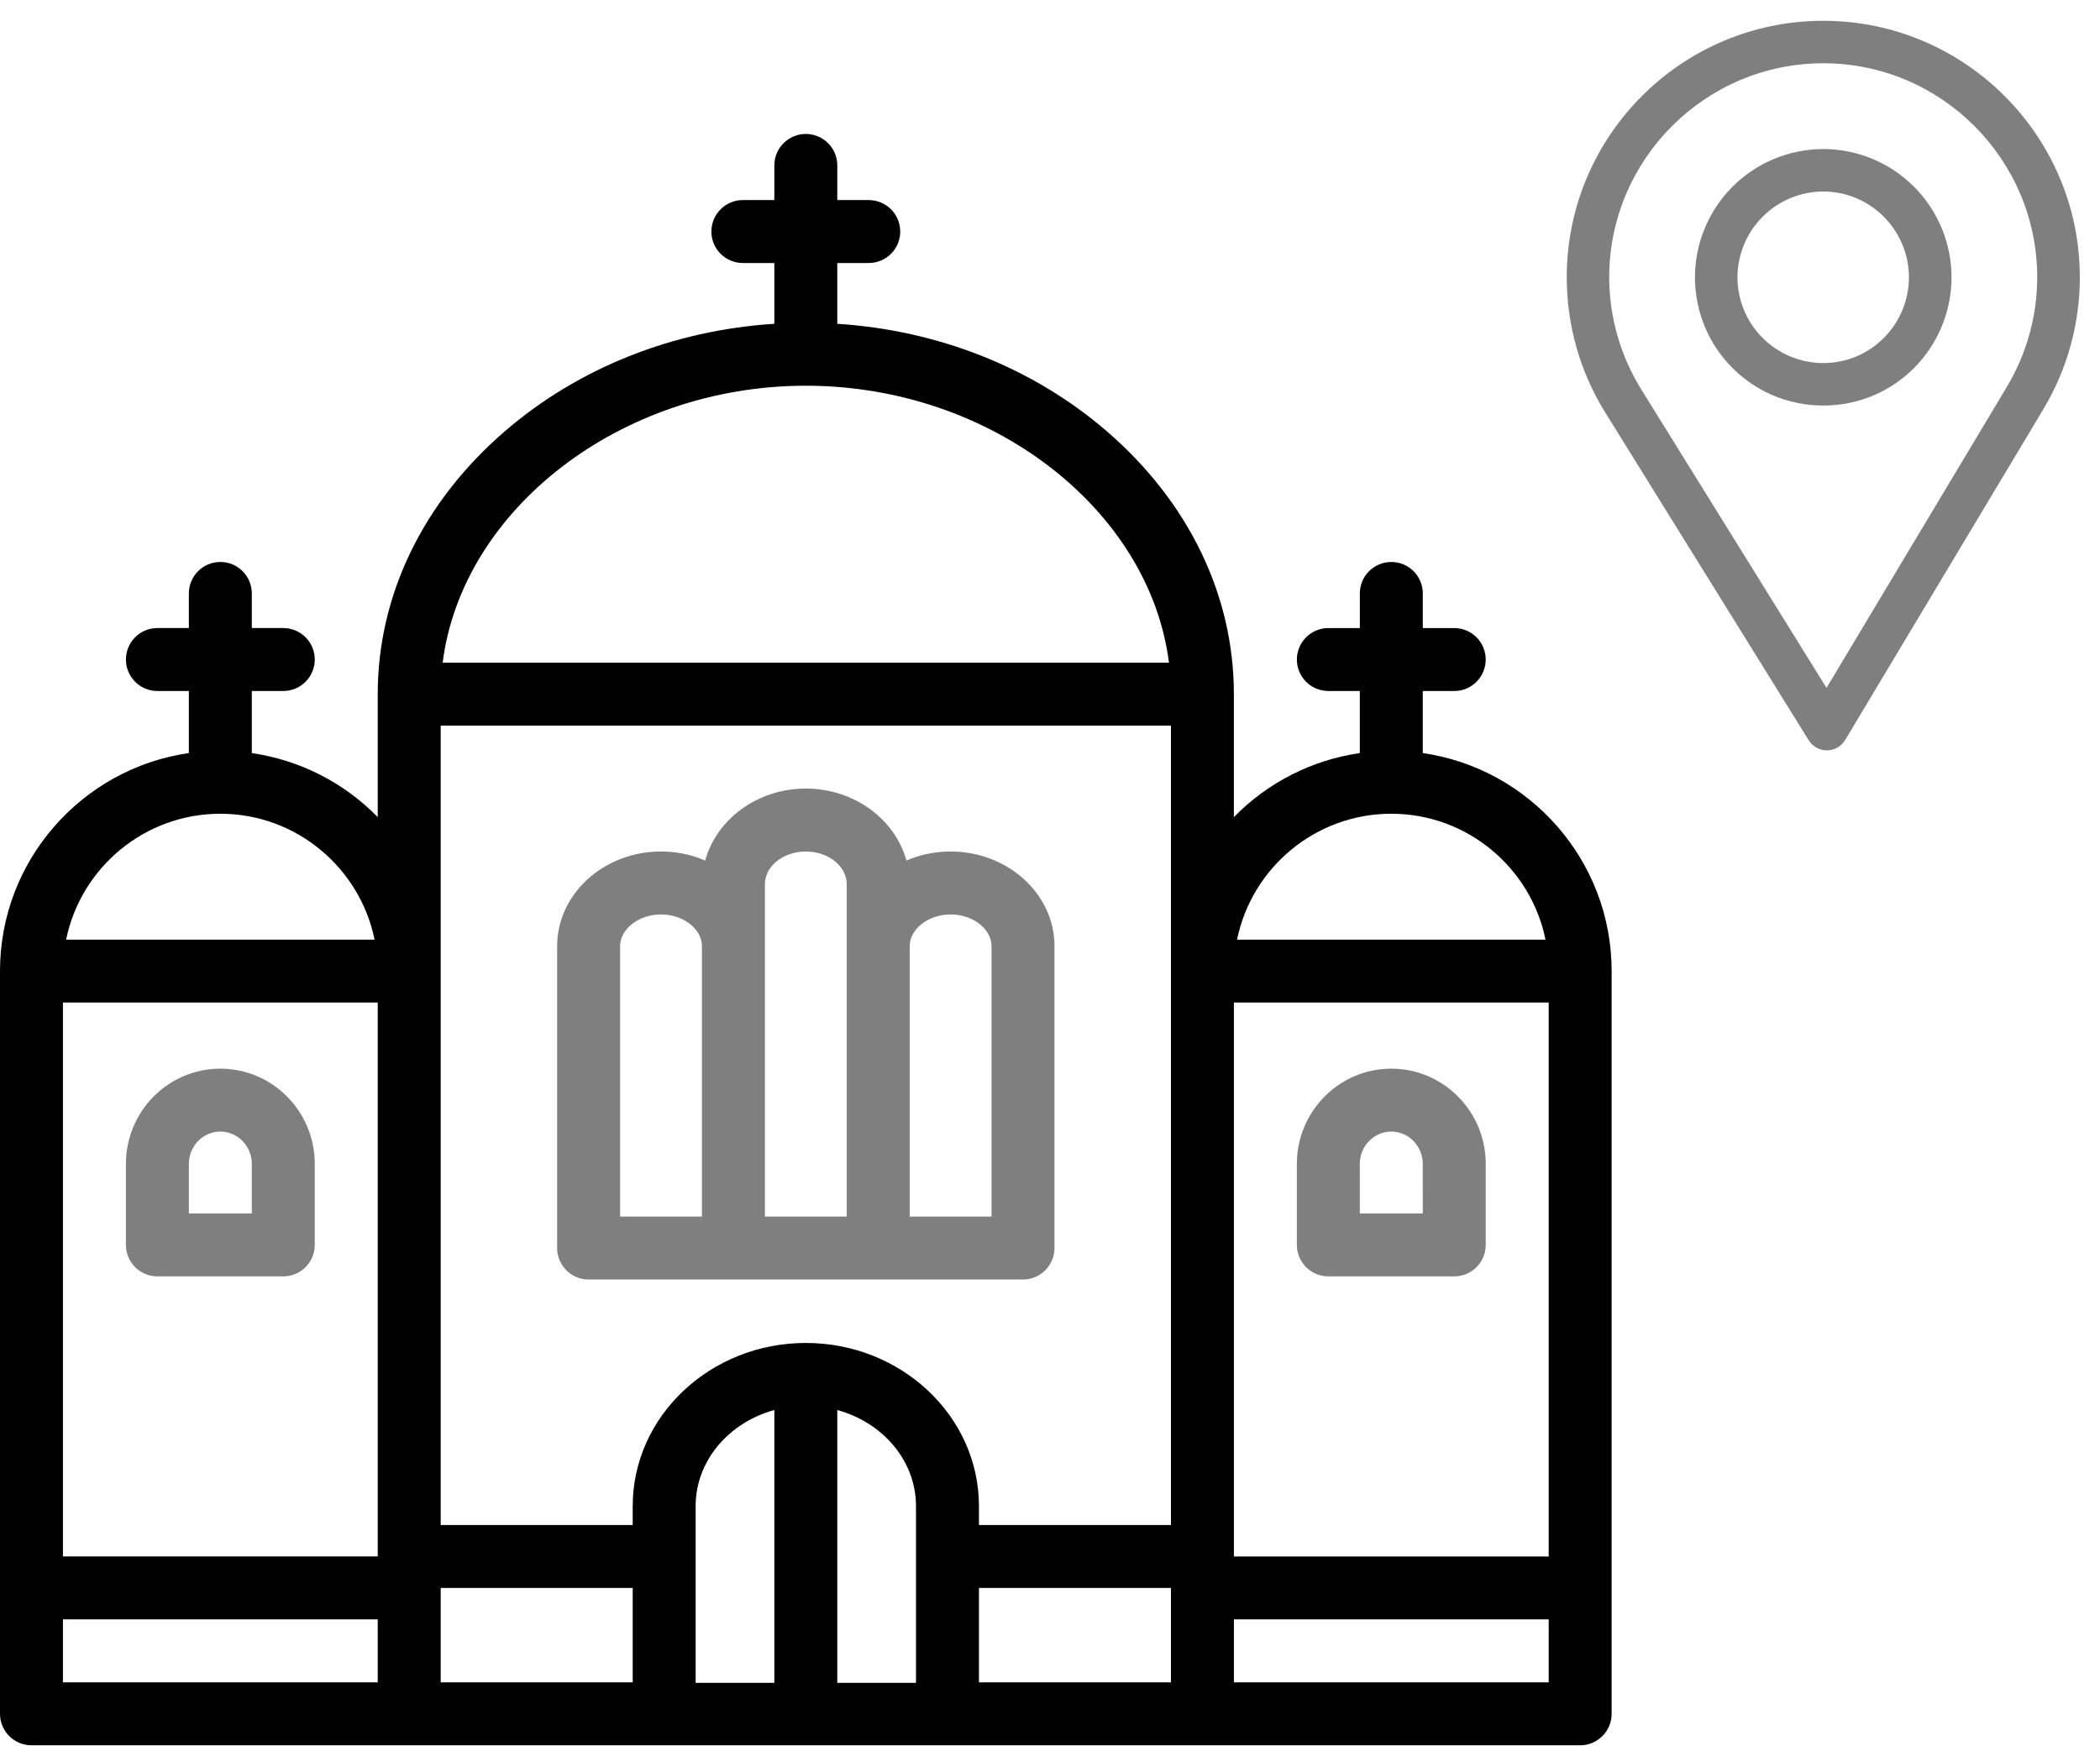 <svg width="101" height="84" viewBox="0 0 101 84" fill="none" xmlns="http://www.w3.org/2000/svg">
<path d="M10.597 51.408C8.093 51.408 6.056 53.462 6.056 55.987V59.886C6.056 60.722 6.733 61.4 7.57 61.4H13.625C14.461 61.4 15.139 60.722 15.139 59.886V55.987C15.139 53.462 13.102 51.408 10.597 51.408ZM12.111 58.372H9.083V55.987C9.083 55.132 9.763 54.435 10.597 54.435C11.432 54.435 12.111 55.132 12.111 55.987V58.372ZM45.72 40.962C44.96 40.962 44.241 41.117 43.596 41.395C43.044 39.407 41.083 37.934 38.756 37.934C36.428 37.934 34.468 39.407 33.916 41.394C33.245 41.107 32.522 40.96 31.792 40.962C29.037 40.962 26.796 43.004 26.796 45.515V60.037C26.796 60.873 27.474 61.551 28.31 61.551H49.202C50.038 61.551 50.716 60.873 50.716 60.037V45.515C50.716 43.005 48.474 40.962 45.72 40.962ZM33.76 58.523H29.824V45.515C29.824 44.688 30.724 43.989 31.792 43.989C32.859 43.989 33.76 44.688 33.76 45.515V58.523ZM40.724 58.523H36.788V42.536C36.788 41.668 37.671 40.962 38.756 40.962C39.841 40.962 40.724 41.668 40.724 42.536V58.523ZM47.688 58.523H43.752V45.515C43.752 44.688 44.652 43.989 45.72 43.989C46.787 43.989 47.688 44.688 47.688 45.515V58.523ZM66.915 51.408C64.41 51.408 62.373 53.462 62.373 55.987V59.886C62.373 60.722 63.051 61.4 63.887 61.4H69.943C70.779 61.4 71.457 60.722 71.457 59.886V55.987C71.457 53.462 69.419 51.408 66.915 51.408ZM68.429 58.372H65.4V55.987C65.4 55.132 66.079 54.435 66.914 54.435C67.748 54.435 68.428 55.132 68.428 55.987L68.429 58.372Z" fill="black" fill-opacity="0.5"/>
<path d="M68.429 36.227V33.241H69.942C70.344 33.241 70.729 33.082 71.013 32.798C71.296 32.514 71.456 32.129 71.456 31.727C71.456 31.326 71.296 30.941 71.013 30.657C70.729 30.373 70.344 30.213 69.942 30.213H68.43V28.548C68.43 28.147 68.27 27.762 67.987 27.477C67.703 27.194 67.317 27.034 66.916 27.034C66.514 27.034 66.129 27.194 65.845 27.477C65.561 27.762 65.402 28.147 65.402 28.548V30.213H63.888C63.486 30.213 63.101 30.373 62.817 30.657C62.533 30.941 62.374 31.326 62.374 31.727C62.374 32.129 62.533 32.514 62.817 32.798C63.101 33.082 63.486 33.241 63.888 33.241H65.4V36.227C63.097 36.56 60.969 37.643 59.344 39.308V33.392C59.344 28.64 57.174 24.15 53.233 20.747C49.697 17.696 45.141 15.887 40.269 15.577V12.652H41.783C42.184 12.652 42.57 12.493 42.854 12.209C43.138 11.925 43.297 11.54 43.297 11.138C43.297 10.737 43.138 10.351 42.854 10.068C42.57 9.784 42.184 9.624 41.783 9.624H40.27V7.958C40.27 7.557 40.111 7.171 39.827 6.888C39.543 6.604 39.157 6.444 38.756 6.444C38.355 6.444 37.969 6.604 37.685 6.888C37.401 7.171 37.242 7.557 37.242 7.958V9.624H35.728C35.327 9.624 34.941 9.784 34.657 10.068C34.373 10.351 34.214 10.737 34.214 11.138C34.214 11.54 34.373 11.925 34.657 12.209C34.941 12.493 35.327 12.652 35.728 12.652H37.242V15.576C32.37 15.887 27.814 17.696 24.279 20.747C20.337 24.15 18.167 28.64 18.167 33.392V39.308C16.542 37.643 14.414 36.561 12.111 36.228V33.24H13.625C14.027 33.24 14.412 33.081 14.696 32.797C14.979 32.513 15.139 32.128 15.139 31.726C15.139 31.325 14.979 30.939 14.696 30.655C14.412 30.372 14.027 30.212 13.625 30.212H12.111V28.547C12.111 28.146 11.951 27.761 11.668 27.477C11.384 27.193 10.998 27.033 10.597 27.033C10.195 27.033 9.81 27.193 9.526 27.477C9.243 27.761 9.083 28.146 9.083 28.547V30.212H7.57C7.168 30.212 6.783 30.372 6.499 30.655C6.216 30.939 6.056 31.325 6.056 31.726C6.056 32.128 6.216 32.513 6.499 32.797C6.783 33.081 7.168 33.24 7.57 33.24H9.083V36.226C3.955 36.964 0 41.385 0 46.715V82.443C0 83.279 0.678 83.957 1.514 83.957H75.998C76.834 83.957 77.512 83.279 77.512 82.443V46.715C77.512 41.385 73.557 36.964 68.429 36.227ZM10.597 39.145C14.253 39.145 17.311 41.75 18.015 45.201H3.18C3.883 41.75 6.942 39.145 10.597 39.145ZM18.167 80.929H3.027V77.9H18.167V80.929ZM18.167 74.873H3.027V48.228H18.167V74.873ZM66.915 39.145C70.57 39.145 73.629 41.75 74.332 45.201H59.497C60.2 41.75 63.259 39.145 66.915 39.145ZM38.756 18.555C47.672 18.555 55.291 24.515 56.222 31.878H21.29C22.22 24.515 29.84 18.555 38.756 18.555ZM30.43 80.93H21.195V76.388H30.43V80.93ZM37.242 80.954H33.457V72.45C33.457 70.27 35.056 68.425 37.242 67.83V80.952V80.954ZM44.055 80.954H40.27V67.831C42.456 68.425 44.055 70.271 44.055 72.45V80.951V80.954ZM56.317 80.93H47.083V76.388H56.317V80.93ZM56.317 73.36H47.083V72.452C47.083 68.124 43.347 64.603 38.756 64.603C34.165 64.603 30.43 68.124 30.43 72.452V73.36H21.195V34.906H56.317V73.36ZM74.484 80.93H59.345V77.9H74.485V80.928L74.484 80.93ZM74.484 74.874H59.345V48.228H74.485V74.873L74.484 74.874Z" fill="black"/>
<path d="M87.69 7.17C86.055 7.172 84.486 7.822 83.33 8.978C82.173 10.134 81.522 11.702 81.52 13.338C81.52 16.718 84.243 19.508 87.69 19.508C91.179 19.508 93.859 16.681 93.859 13.338C93.857 11.702 93.207 10.134 92.05 8.977C90.893 7.821 89.325 7.171 87.689 7.169L87.69 7.17ZM87.69 17.465C86.596 17.464 85.546 17.029 84.773 16.255C83.999 15.482 83.564 14.432 83.563 13.338C83.567 12.245 84.003 11.197 84.776 10.424C85.549 9.651 86.597 9.216 87.69 9.212C89.957 9.212 91.81 11.071 91.81 13.338C91.81 15.578 90.005 17.465 87.69 17.465Z" fill="black" fill-opacity="0.5"/>
<path d="M87.69 1C80.888 1 75.353 6.535 75.353 13.338C75.353 15.637 75.989 17.88 77.194 19.826L86.99 35.61C87.177 35.912 87.508 36.096 87.863 36.096H87.871C88.23 36.093 88.561 35.904 88.745 35.596L98.29 19.66C99.43 17.748 100.032 15.564 100.03 13.338C100.029 6.535 94.493 1 87.69 1ZM96.524 18.604L87.847 33.092L78.942 18.742C77.934 17.12 77.398 15.248 77.395 13.338C77.395 7.668 82.021 3.043 87.691 3.043C93.361 3.043 97.98 7.669 97.98 13.338C97.98 15.198 97.472 17.018 96.524 18.604Z" fill="black" fill-opacity="0.5"/>
</svg>
